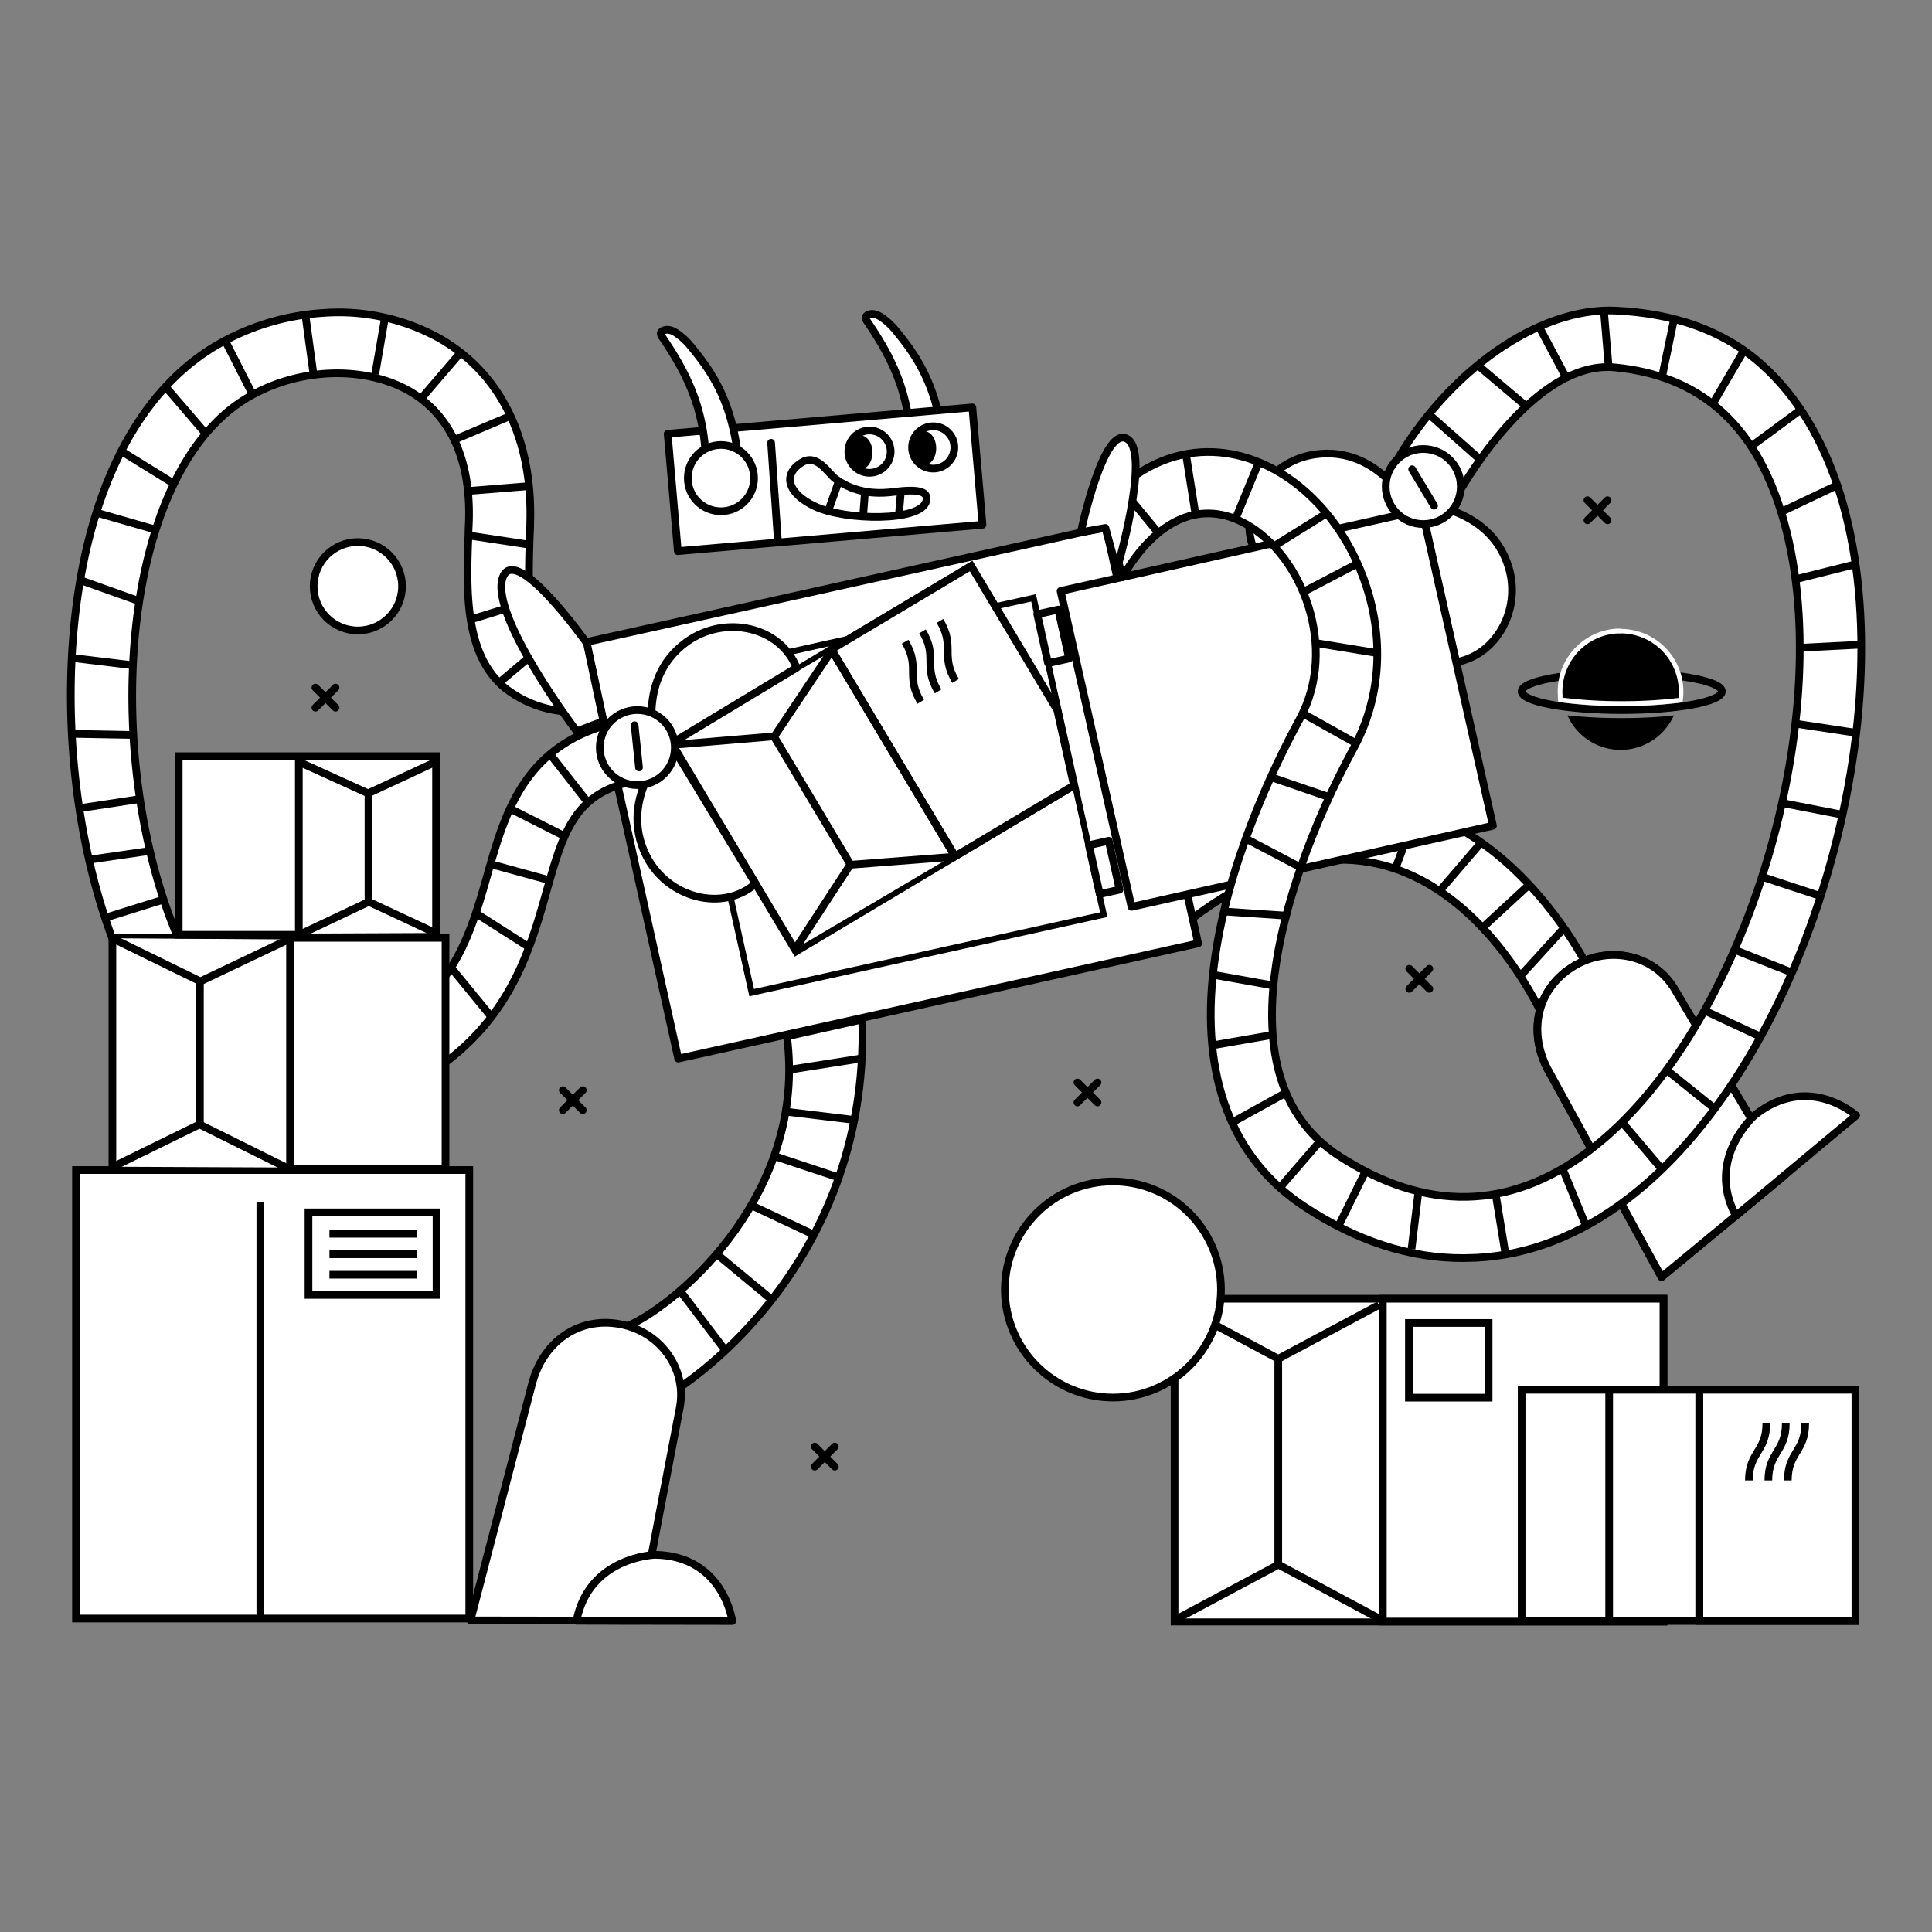 <svg xmlns="http://www.w3.org/2000/svg" viewBox="0 0 400 400"><rect x="0" y="0" width="400" height="400" fill="#808080" stroke="none"/><defs><style>.cls-1,.cls-3,.cls-5{fill:#fff;}.cls-1,.cls-2,.cls-4,.cls-5,.cls-6,.cls-7,.cls-9{stroke:#000;}.cls-1,.cls-2,.cls-6,.cls-7,.cls-9{stroke-miterlimit:10;}.cls-1,.cls-2,.cls-4,.cls-5,.cls-6,.cls-9{stroke-width:1.59px;}.cls-2,.cls-4,.cls-7,.cls-9{fill:none;}.cls-4,.cls-9{stroke-linecap:round;}.cls-4,.cls-5{stroke-linejoin:round;}.cls-6,.cls-8{fill:#ffd869;}.cls-7{stroke-width:1.27px;}</style></defs><title>Circuit2cGrowwwKit</title><g id="Layer_1" data-name="Layer 1"><circle class="cls-1" cx="74.09" cy="121.38" r="9.15"/><ellipse class="cls-2" cx="335.77" cy="143.15" rx="20.73" ry="3.86"/><path d="M335.78,145.65a95.78,95.78,0,0,1-12.3-.74l-.38,0,0-.37c0-.19,0-.37-.05-.55a12.55,12.55,0,0,1,11.8-13.27l.74,0a12.55,12.55,0,0,1,12.52,11.82,13.14,13.14,0,0,1-.05,2.08l0,.37-.38.05A96.93,96.93,0,0,1,335.78,145.65Z"/><path class="cls-3" d="M335.56,131.13a12.06,12.06,0,0,1,12,11.37,11.1,11.1,0,0,1-.05,2,95.66,95.66,0,0,1-11.77.67,96.39,96.39,0,0,1-12.24-.73c0-.18,0-.35,0-.53a12.07,12.07,0,0,1,11.35-12.76c.24,0,.47,0,.71,0m0-1-.77,0A13,13,0,0,0,322.54,144c0,.19,0,.39,0,.58l.08.74.74.1a96.93,96.93,0,0,0,12.37.75,97.83,97.83,0,0,0,11.89-.68l.75-.1.08-.75a13,13,0,0,0-12.94-14.43Z"/><path d="M335.78,148.67a105.52,105.52,0,0,1-11.27-.56,12.08,12.08,0,0,0,22.05,0C343.29,148.49,339.62,148.67,335.78,148.67Z"/><line class="cls-4" x1="116.52" y1="225.7" x2="120.67" y2="229.85"/><line class="cls-4" x1="116.52" y1="229.85" x2="120.67" y2="225.7"/><line class="cls-4" x1="65.31" y1="142.36" x2="69.47" y2="146.52"/><line class="cls-4" x1="65.31" y1="146.52" x2="69.47" y2="142.36"/><line class="cls-4" x1="328.67" y1="103.56" x2="332.83" y2="107.72"/><line class="cls-4" x1="328.67" y1="107.72" x2="332.83" y2="103.56"/><line class="cls-4" x1="223.07" y1="224.11" x2="227.23" y2="228.26"/><line class="cls-4" x1="223.07" y1="228.26" x2="227.23" y2="224.11"/><line class="cls-4" x1="291.78" y1="200.57" x2="295.93" y2="204.73"/><line class="cls-4" x1="291.78" y1="204.73" x2="295.93" y2="200.57"/><line class="cls-4" x1="168.68" y1="299.49" x2="172.84" y2="303.65"/><line class="cls-4" x1="168.68" y1="303.65" x2="172.84" y2="299.49"/><path class="cls-5" d="M195.2,91c-1.3-10.6-4.86-16.68-9.62-22.41a13.49,13.49,0,0,0-3.26-3,3.73,3.73,0,0,0-1.69-.6c-.63,0-1.31.26-1.39.72a1.23,1.23,0,0,0,.3.82c4.14,6.14,8.79,13.85,9,25.7"/><path class="cls-5" d="M244,180.43c54.5-42,84.62,19.61,84.62,19.61L320,211.6s-24.76-58.42-73.5-21.17l-2.48-10"/><g id="_Group_" data-name="&lt;Group&gt;"><path class="cls-5" d="M369.53,243.29,344,264.41l-23.63-43.1-.08-.15c-3.82-7.57-2.15-16.13,5-20.8s16.6-3,21,3.84h0C346.75,204.86,368.92,242.57,369.53,243.29Z"/><path class="cls-5" d="M346.33,204.2c-4.42-6.8-13.83-8.52-21-3.84s-8.86,13.23-5,20.8l.08.15L344,264.41l25.55-21.12c-.61-.72-22.78-38.43-23.18-39.1h0"/></g><path class="cls-5" d="M359.4,251.72c-6.43-11.93,4-20.91,4-20.91,11.12-8.76,20.9.14,20.9.14Z"/><rect class="cls-1" x="15.73" y="242.24" width="81.43" height="92.86"/><line class="cls-6" x1="53.9" y1="248.8" x2="53.9" y2="335.14"/><rect class="cls-1" x="63.87" y="251.01" width="26.51" height="17.09"/><line class="cls-6" x1="68.21" y1="255.44" x2="86.33" y2="255.44"/><line class="cls-6" x1="68.21" y1="259.68" x2="86.33" y2="259.68"/><line class="cls-6" x1="68.21" y1="263.92" x2="86.33" y2="263.92"/><rect class="cls-1" x="243.18" y="268.89" width="101.23" height="66.84"/><rect class="cls-1" x="286.3" y="268.89" width="58.1" height="66.84"/><polyline class="cls-1" points="243.85 270.18 264.65 281.32 285.49 270.18"/><polyline class="cls-1" points="285.49 335.08 264.7 323.94 243.85 335.08"/><line class="cls-1" x1="264.65" y1="281.32" x2="264.65" y2="323.87"/><rect class="cls-1" x="291.7" y="273.91" width="16.5" height="15.46"/><rect class="cls-5" x="129.55" y="119.99" width="110.26" height="88.32" transform="translate(-31.12 43.81) rotate(-12.49)"/><rect class="cls-7" x="147.47" y="131.07" width="74.66" height="67.18" transform="translate(-31.23 43.85) rotate(-12.49)"/><path class="cls-5" d="M292.69,104.23s15.61,0,19.65,13.18c2.88,9.38-3.29,19.41-12.38,19.83Z"/><path class="cls-5" d="M292.58,106.33S286,92.19,272.35,94.07c-9.71,1.33-16.21,11.15-12.76,19.57Z"/><rect class="cls-5" x="215.84" y="126.56" width="4.46" height="10.37" transform="translate(459.45 213.22) rotate(167.51)"/><rect class="cls-5" x="226.53" y="174.38" width="4.21" height="10.37" transform="translate(490.68 305.46) rotate(167.51)"/><path class="cls-5" d="M162.93,214.57c4.19,32.06-21.77,54.9-32.83,59.91l9.12,13.75s40.89-24.15,39.3-77.16Z"/><polyline class="cls-1" points="222.34 162.61 164.81 196.97 139.22 154.12 200.96 117.25 218.9 147.28 222.34 162.61"/><polygon class="cls-1" points="197.73 177.3 222.34 162.61 218.91 147.06 201.07 117.18 172.14 134.46 197.73 177.3"/><line class="cls-1" x1="172.14" y1="134.46" x2="197.73" y2="177.3"/><polyline class="cls-1" points="139.22 154.22 160.33 152.44 172.02 134.93"/><polyline class="cls-1" points="196.86 177.43 176.02 179.05 164.69 196.44"/><line class="cls-1" x1="160.18" y1="152.37" x2="176.14" y2="179.09"/><path class="cls-3" d="M194.61,128.55c3.16,5.29.07,7.14,3.23,12.43"/><path class="cls-2" d="M194.61,128.55c3.16,5.29.07,7.14,3.23,12.43"/><path class="cls-3" d="M191,130.71c3.16,5.29.06,7.14,3.22,12.43"/><path class="cls-2" d="M191,130.71c3.16,5.29.06,7.14,3.22,12.43"/><path class="cls-3" d="M187.4,132.86c3.16,5.29.06,7.14,3.22,12.43"/><path class="cls-2" d="M187.4,132.86c3.16,5.29.06,7.14,3.22,12.43"/><path class="cls-5" d="M62.23,231.48c-14.15,0-26.86-10.34-35.81-29.56-9.14-19.63-13.33-46-11.23-70.69C17.6,103,27.82,82,44,72A49.87,49.87,0,0,1,67,64.79,43.08,43.08,0,0,1,90.89,70c12.67,7.18,19.37,20.71,18.89,38.1,0,1-.07,2-.1,3-.27,7.87-.64,18.64,3,21.62,1.82,1.5,5.95,1.6,8.64,1l2.86,13a23,23,0,0,1-19.64-4.29c-8.4-6.94-8-20.12-7.55-31.74,0-1,.07-2,.1-3,.35-12.7-4-22-12.48-26.8C75,75.5,61.09,76.21,50.71,82.66c-27,16.76-29.62,77.7-12.74,114,4,8.52,8.79,15,13.94,18.62a17.15,17.15,0,0,0,16,2.69c24.73-7.73,28.72-21.87,33-36.83,4.1-14.51,8.75-31,35.18-32.75l.87,12.58c-17.47,1.19-19.85,9.62-23.8,23.57-2.21,7.84-4.72,16.73-10.63,24.93-6.82,9.48-16.88,16.2-30.75,20.53A31.62,31.62,0,0,1,62.23,231.48Z"/><rect class="cls-1" x="315.04" y="287.74" width="68.97" height="47.87" transform="translate(699.05 623.35) rotate(-180)"/><rect class="cls-1" x="351.82" y="287.74" width="32.32" height="47.86" transform="translate(735.96 623.34) rotate(-180)"/><line class="cls-1" x1="351.82" y1="287.74" x2="351.82" y2="335.6"/><line class="cls-1" x1="333.16" y1="288.2" x2="333.16" y2="335.05"/><path class="cls-8" d="M373.75,294.69c0,5.91-3.6,5.91-3.6,11.82"/><path class="cls-2" d="M373.75,294.69c0,5.91-3.6,5.91-3.6,11.82"/><path class="cls-8" d="M369.73,294.69c0,5.91-3.61,5.91-3.61,11.82"/><path class="cls-2" d="M369.73,294.69c0,5.91-3.61,5.91-3.61,11.82"/><path class="cls-8" d="M365.7,294.69c0,5.91-3.61,5.91-3.61,11.82"/><path class="cls-2" d="M365.7,294.69c0,5.91-3.61,5.91-3.61,11.82"/><path class="cls-5" d="M121.51,133.18S106.34,111.72,104,119.84s15.41,31.57,15.41,31.57l5.52-2.11Z"/><rect class="cls-1" x="23.27" y="194.18" width="68.97" height="47.87" transform="translate(115.51 436.22) rotate(-180)"/><line class="cls-1" x1="60.05" y1="194.18" x2="60.05" y2="242.04"/><polyline class="cls-1" points="23.22 194.26 41.48 203.18 59.72 194.5"/><polyline class="cls-1" points="59.27 241.72 41.31 232.8 23.43 241.56"/><line class="cls-1" x1="41.39" y1="203.04" x2="41.39" y2="232.89"/><rect class="cls-1" x="37" y="156.56" width="53.28" height="36.98"/><line class="cls-1" x1="61.87" y1="156.56" x2="61.87" y2="193.54"/><polyline class="cls-1" points="90.33 157.68 76.22 164.25 62.13 157.85"/><polyline class="cls-1" points="62.48 193.29 76.35 186.72 90.17 193.17"/><line class="cls-1" x1="76.29" y1="164.79" x2="76.29" y2="186.78"/><path class="cls-5" d="M136,155.73s-5-14.79,6.18-22.84c8-5.73,19.43-3.11,22.74,5.37Z"/><path class="cls-5" d="M138.91,154.05s-11.27,10.8-5.12,23.1c4.39,8.77,15.77,11.77,22.64,5.8Z"/><circle class="cls-5" cx="131.95" cy="154.78" r="7.77"/><circle class="cls-1" cx="230.42" cy="266.98" r="22.37"/><rect class="cls-5" x="224.64" y="113.74" width="76.36" height="66.74" transform="matrix(0.98, -0.22, 0.22, 0.98, -25.59, 60.31)"/><path class="cls-5" d="M288.53,96.46c11.13-19.62,30-32.92,46-32.15,11.76.56,22.17,3.94,30.25,11.19C372.05,82,377.5,91.07,381,102.34c6.67,21.64,5.65,50.48-2.8,79.13-8.61,29.15-23.72,53.55-41.47,66.94-9.83,7.42-20.31,11.47-31.13,12-.87,0-1.75.07-2.62.07C292,260.52,281,257,270.2,249.9c-15.14-9.86-21.68-27-18.91-49.61,2.57-21,12.25-41.22,17.8-51.42,8-14.73.6-33.8-11.11-40.37-9-5.07-18.4-1.38-25.6,11l-2.82-11.17L224,110.09c12.63-19,28.75-19.11,40.18-12.69,8.56,4.81,15.42,13.65,18.79,24.25,3.67,11.49,2.7,23.31-2.73,33.3-8.7,16-14.66,33.1-16.35,46.89-2.17,17.69,2.28,30.27,13.23,37.4,18,11.74,35.48,11.41,51.9-1,32.36-24.42,52.43-91.12,39.77-132.17-5.82-18.86-17.41-28.36-34.46-30-17.58-1.7-33.16,27.44-33.16,27.44l-12.67-7.05"/><circle class="cls-5" cx="294.67" cy="100.73" r="7.77"/><line class="cls-9" x1="292.37" y1="97.15" x2="296.91" y2="104.7"/><line class="cls-9" x1="131.39" y1="150.14" x2="132.3" y2="158.9"/><path class="cls-5" d="M110.34,285.86c2.39-8.15,9.47-13.24,17.91-11.73s13.94,9.2,12.52,17.18c0,0-8.35,43.28-8.37,44.23l-35-.05,13-49.91"/><path class="cls-5" d="M119.36,335.57c2.57-13.3,16.31-13.67,16.31-13.67,14.16.26,15.94,13.72,15.94,13.72Z"/><path class="cls-5" d="M223.76,110.21s4.81-22.87,9.8-19.21c4.59,3.37-2.34,26.93-2.34,26.93l-2.36-8.63Z"/><rect class="cls-5" x="139.16" y="87.03" width="63.32" height="24.39" transform="translate(-7.92 15.11) rotate(-4.95)"/><line class="cls-9" x1="159.65" y1="91.67" x2="161.06" y2="112.03"/><circle class="cls-5" cx="180.02" cy="93.51" r="4.38"/><ellipse cx="178.19" cy="93.67" rx="2.44" ry="3.5"/><circle class="cls-5" cx="193.21" cy="92.64" r="4.38"/><ellipse cx="191.39" cy="92.8" rx="2.44" ry="3.5"/><path class="cls-1" d="M173,99.16c-1.62-1.19-3.85-5.41-7.08-3.36-4,2.51-2.8,6.45,2.92,9.09,6.15,2.85,21.87,3.2,22.94-1.16.51-2.1-1.82-2.52-6.9-1.87S176,101.35,173,99.16Z"/><line class="cls-2" x1="186.54" y1="101.52" x2="186.08" y2="106.91"/><line class="cls-2" x1="179.13" y1="101.22" x2="178.66" y2="107.34"/><line class="cls-2" x1="173.77" y1="99.32" x2="171.27" y2="106.35"/><line class="cls-2" x1="113.8" y1="156.04" x2="121.33" y2="165.64"/><line class="cls-2" x1="105.43" y1="167.33" x2="116.35" y2="172.85"/><line class="cls-2" x1="113.49" y1="182.18" x2="101.51" y2="178.89"/><line class="cls-2" x1="98.43" y1="189.02" x2="109.14" y2="195.85"/><line class="cls-2" x1="101.61" y1="210.38" x2="93.69" y2="200.7"/><line class="cls-2" x1="22.01" y1="189.94" x2="33.46" y2="186.37"/><line class="cls-2" x1="30.92" y1="176.19" x2="18.83" y2="177.94"/><line class="cls-2" x1="16.29" y1="167.36" x2="28.38" y2="165.53"/><line class="cls-2" x1="14.86" y1="151.93" x2="27.58" y2="152.17"/><line class="cls-2" x1="14.7" y1="136.19" x2="27.18" y2="137.7"/><line class="cls-2" x1="28.69" y1="124.42" x2="16.45" y2="120.05"/><line class="cls-2" x1="19.79" y1="106.09" x2="31.87" y2="109.56"/><line class="cls-2" x1="35.93" y1="100.1" x2="24.96" y2="93.32"/><line class="cls-2" x1="34.34" y1="80.15" x2="42.45" y2="89.61"/><line class="cls-2" x1="46.66" y1="70.61" x2="52.07" y2="81.25"/><line class="cls-2" x1="63.2" y1="65.01" x2="64.87" y2="77.23"/><line class="cls-2" x1="79.66" y1="66.03" x2="77.68" y2="77.47"/><line class="cls-2" x1="87.14" y1="82.59" x2="95.17" y2="73.21"/><line class="cls-2" x1="94.3" y1="90.95" x2="105.43" y2="86.22"/><line class="cls-2" x1="96.76" y1="101.67" x2="109.4" y2="100.65"/><line class="cls-2" x1="96.76" y1="110.82" x2="109.32" y2="112.73"/><line class="cls-2" x1="97.24" y1="128.32" x2="104.24" y2="126.17"/><line class="cls-2" x1="103.89" y1="140.88" x2="109.3" y2="136.32"/><line class="cls-2" x1="234.56" y1="103.96" x2="239.57" y2="110.03"/><line class="cls-2" x1="247.5" y1="106.37" x2="245.54" y2="94.02"/><line class="cls-2" x1="260.7" y1="95.5" x2="255.93" y2="107.11"/><line class="cls-2" x1="263.72" y1="113.1" x2="274.69" y2="106.26"/><line class="cls-2" x1="281.11" y1="116.65" x2="269.76" y2="122.59"/><line class="cls-2" x1="272.47" y1="133.14" x2="285.14" y2="135.21"/><line class="cls-2" x1="269.66" y1="147.67" x2="280.53" y2="153.76"/><line class="cls-2" x1="274.96" y1="164.95" x2="262.87" y2="160.81"/><line class="cls-2" x1="257.78" y1="173.54" x2="268.86" y2="179.37"/><line class="cls-2" x1="266.48" y1="189.6" x2="253.91" y2="188.75"/><line class="cls-2" x1="251.32" y1="201.84" x2="263.19" y2="203.96"/><line class="cls-2" x1="263.56" y1="214.25" x2="250.73" y2="216.48"/><line class="cls-2" x1="265.68" y1="226.55" x2="255.5" y2="232.17"/><line class="cls-2" x1="264.94" y1="245.95" x2="273.1" y2="236.51"/><line class="cls-2" x1="277.35" y1="253.37" x2="282.65" y2="242.66"/><line class="cls-2" x1="293.67" y1="246.75" x2="292.24" y2="258.62"/><line class="cls-2" x1="309.66" y1="247.26" x2="311.66" y2="259.44"/><line class="cls-2" x1="323.52" y1="241.97" x2="328.18" y2="253.37"/><line class="cls-2" x1="335.82" y1="232.33" x2="343.98" y2="241.97"/><line class="cls-2" x1="345.09" y1="221.56" x2="354.85" y2="229.41"/><line class="cls-2" x1="353.1" y1="209.32" x2="364.13" y2="214.46"/><line class="cls-2" x1="370.75" y1="201.26" x2="359.25" y2="196.7"/><line class="cls-2" x1="364.97" y1="181.59" x2="377.06" y2="185.57"/><line class="cls-2" x1="368.95" y1="166.25" x2="381.2" y2="168.63"/><line class="cls-2" x1="371.49" y1="149.79" x2="384.14" y2="151.7"/><line class="cls-2" x1="372.45" y1="134.12" x2="384.85" y2="133.49"/><line class="cls-2" x1="371.89" y1="119.89" x2="384.61" y2="116.71"/><line class="cls-2" x1="368.95" y1="105.89" x2="379.84" y2="100.72"/><line class="cls-2" x1="362.51" y1="92.45" x2="372.53" y2="85.06"/><line class="cls-2" x1="354.64" y1="83.55" x2="360.92" y2="72.81"/><line class="cls-2" x1="344.14" y1="77.9" x2="346.6" y2="66.05"/><line class="cls-2" x1="333.01" y1="75.44" x2="332.05" y2="64.07"/><line class="cls-2" x1="324.18" y1="78.06" x2="318.61" y2="67.57"/><line class="cls-2" x1="315.99" y1="84.11" x2="305.73" y2="75.44"/><line class="cls-2" x1="296.03" y1="85.93" x2="306.45" y2="95.16"/><line class="cls-2" x1="314.88" y1="201.95" x2="323.68" y2="192.3"/><line class="cls-2" x1="307.03" y1="191.98" x2="316.57" y2="183.18"/><line class="cls-2" x1="298.34" y1="184.14" x2="306.71" y2="174.38"/><line class="cls-2" x1="288.95" y1="179.69" x2="290.65" y2="175.13"/><line class="cls-2" x1="140.97" y1="267.47" x2="149.96" y2="279.32"/><line class="cls-2" x1="148.53" y1="259.76" x2="159.66" y2="268.98"/><line class="cls-2" x1="155.44" y1="249.5" x2="168.64" y2="255.7"/><line class="cls-2" x1="160.22" y1="239.32" x2="173.65" y2="243.78"/><line class="cls-2" x1="162.92" y1="230.18" x2="176.68" y2="231.85"/><line class="cls-2" x1="163.71" y1="221.43" x2="177.87" y2="219.21"/><path class="cls-5" d="M152.77,94.28c-1.29-10.61-4.85-16.69-9.62-22.41a13.43,13.43,0,0,0-3.25-3,3.61,3.61,0,0,0-1.69-.6c-.63,0-1.32.26-1.4.71a1.19,1.19,0,0,0,.31.82c4.13,6.14,8.78,13.85,9,25.71"/><circle class="cls-5" cx="149.26" cy="98.99" r="6.86"/></g></svg>